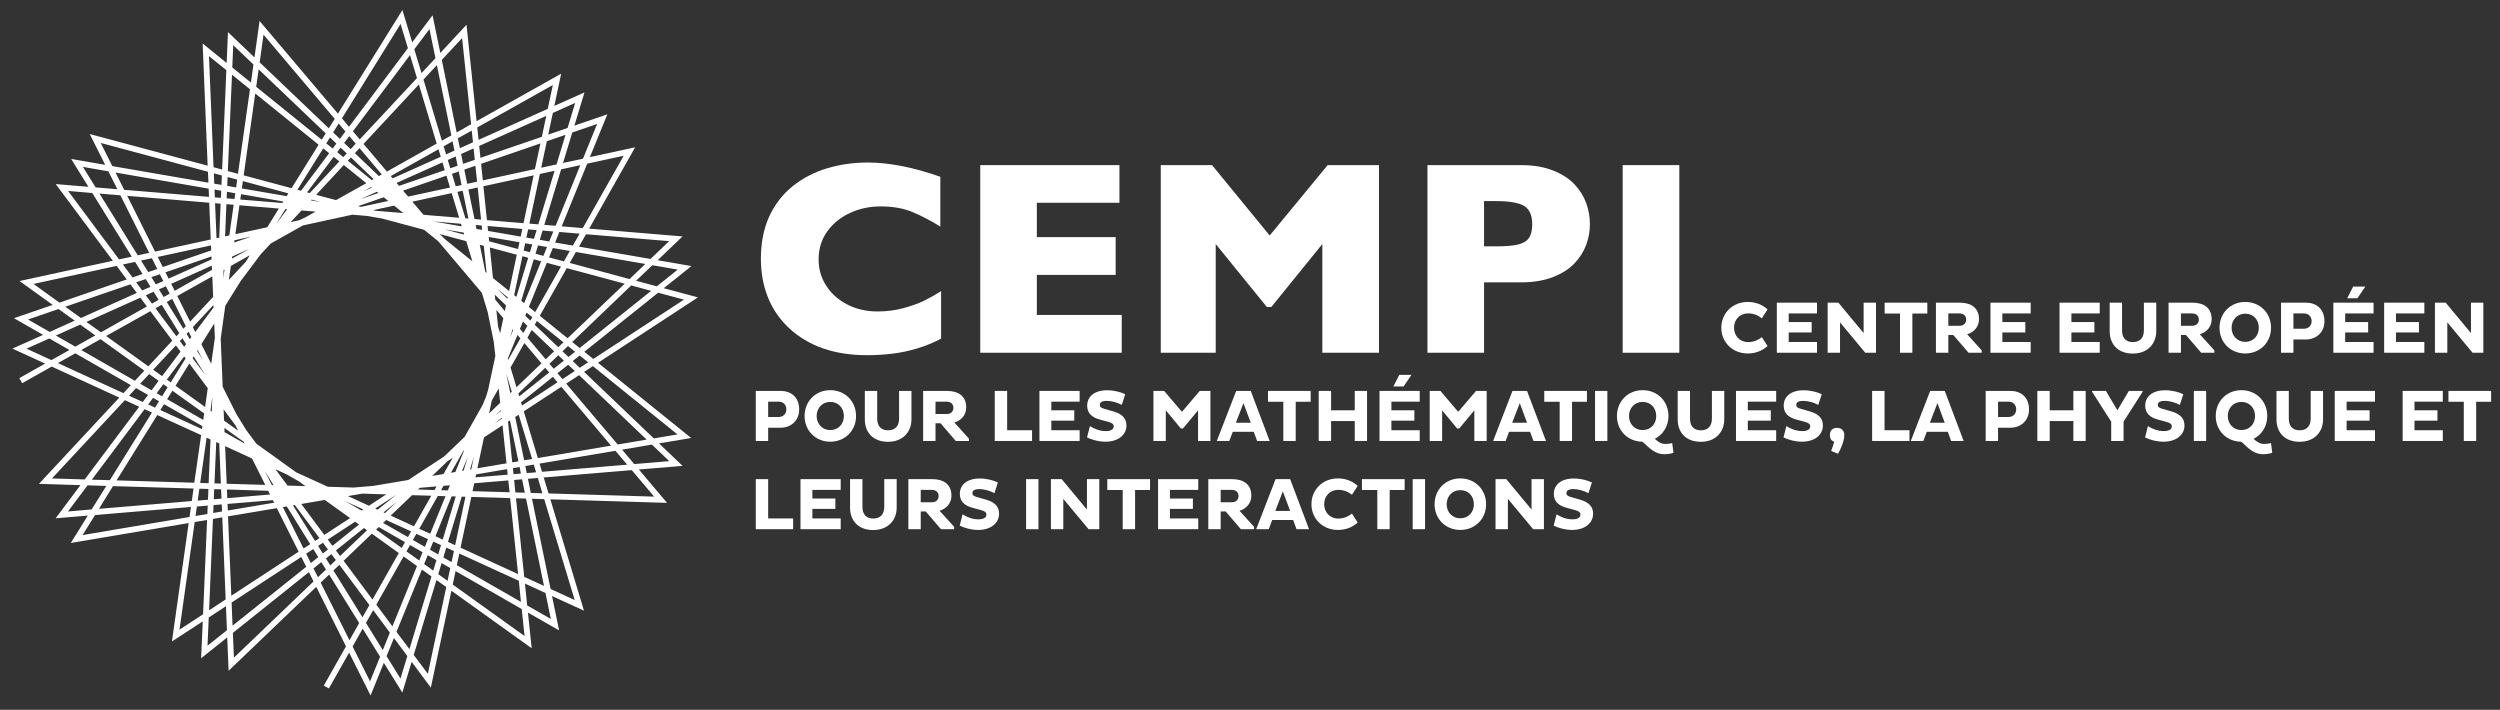 <?xml version="1.0" encoding="UTF-8"?>
<svg xmlns="http://www.w3.org/2000/svg" xmlns:xlink="http://www.w3.org/1999/xlink" viewBox="-57.4 -11 199 56.5" version="1.1">

  <rect x="-57.4" y="-11" width="199" height="56.5" fill="#333333" stroke="none"/>

  <!-- <rect x="-57.4" y="-11" width="199" height="56.5" fill="black"/> -->
  <!-- CEMPI -->
  <g style=" stroke:none;fill-rule:nonzero;fill:white;fill-opacity:1;">
    <g>
    <path d="M 17.511 15.957 C 16.894 16.281 16.261 16.539 15.617 16.734 C 14.968 16.929 14.316 17.066 13.660 17.148 C 13.003 17.230 12.320 17.273 11.617 17.273 C 10.316 17.273 9.152 17.093 8.121 16.734 C 7.089 16.375 6.195 15.843 5.437 15.144 C 4.679 14.445 4.113 13.625 3.734 12.687 C 3.359 11.75 3.167 10.722 3.167 9.601 C 3.167 8.312 3.394 7.187 3.835 6.222 C 4.281 5.257 4.906 4.453 5.707 3.812 C 6.507 3.175 7.421 2.703 8.445 2.394 C 9.468 2.089 10.546 1.937 11.683 1.937 C 13.378 1.937 15.300 2.316 17.449 3.070 L 17.449 7.035 C 16.707 6.574 15.976 6.191 15.253 5.886 C 14.531 5.582 13.683 5.429 12.707 5.429 C 11.835 5.429 11.023 5.601 10.273 5.945 C 9.515 6.292 8.910 6.785 8.449 7.421 C 7.988 8.062 7.761 8.808 7.761 9.664 C 7.761 10.417 7.960 11.109 8.363 11.738 C 8.765 12.367 9.324 12.867 10.039 13.238 C 10.753 13.605 11.562 13.792 12.457 13.792 C 13.183 13.792 13.871 13.703 14.515 13.527 C 15.164 13.351 15.707 13.156 16.148 12.941 C 16.589 12.726 17.046 12.468 17.511 12.175 Z"/>
    <path d="M 31.890 17.078 L 20.628 17.078 L 20.628 2.144 L 31.707 2.144 L 31.707 5.140 L 25.132 5.140 L 25.132 7.875 L 31.406 7.875 L 31.406 10.882 L 25.132 10.882 L 25.132 14.070 L 31.890 14.070 Z"/>
    <path d="M 52.367 17.078 L 47.859 17.078 L 47.859 8.425 L 43.796 13.437 L 43.441 13.437 L 39.371 8.425 L 39.371 17.078 L 34.996 17.078 L 34.996 2.144 L 39.078 2.144 L 43.667 7.746 L 48.281 2.144 L 52.367 2.144 Z"/>
    <path d="M 64.566 6.863 C 64.566 6.152 64.355 5.664 63.937 5.402 C 63.515 5.140 62.761 5.007 61.679 5.007 L 60.730 5.007 L 60.730 8.609 L 61.699 8.609 C 62.445 8.609 63.023 8.562 63.421 8.468 C 63.824 8.375 64.117 8.203 64.296 7.953 C 64.476 7.699 64.566 7.339 64.566 6.863 M 69.156 6.839 C 69.156 7.394 69.062 7.933 68.871 8.464 C 68.679 8.992 68.375 9.484 67.949 9.941 C 67.523 10.394 66.953 10.765 66.230 11.050 C 65.507 11.332 64.660 11.476 63.683 11.476 L 60.730 11.476 L 60.730 17.078 L 56.226 17.078 L 56.226 2.144 L 63.683 2.144 C 64.660 2.144 65.507 2.285 66.230 2.574 C 66.953 2.863 67.523 3.234 67.949 3.695 C 68.375 4.156 68.679 4.652 68.871 5.191 C 69.062 5.730 69.156 6.281 69.156 6.839"/>
    <path d="M 76.273 17.078 L 71.765 17.078 L 71.765 2.144 L 76.273 2.144 Z"/>
    </g>

    <!-- CENTRE EUROPÉEN POUR LES MATHÉMATIQUES, LA PHYSIQUE ET LEURS INTERACTIONS -->
    <g>
    <path d="M 81.75 16.230 C 82.242 16.230 82.585 16.035 82.843 15.839 L 83.296 16.546 C 82.886 16.914 82.359 17.136 81.718 17.136 C 80.519 17.136 79.617 16.253 79.617 15.089 C 79.617 13.921 80.519 13.035 81.718 13.035 C 82.359 13.035 82.886 13.257 83.296 13.628 L 82.843 14.339 C 82.585 14.136 82.242 13.945 81.75 13.945 C 81.074 13.945 80.628 14.453 80.628 15.089 C 80.628 15.718 81.074 16.230 81.75 16.230"/>
    <path d="M 84.035 17.078 L 84.035 13.093 L 87.234 13.093 L 87.234 13.949 L 84.980 13.949 L 84.980 14.636 L 86.808 14.636 L 86.808 15.464 L 84.980 15.464 L 84.980 16.222 L 87.234 16.222 L 87.234 17.078 Z"/>
    <path d="M 89.066 14.660 L 89.066 17.078 L 88.082 17.078 L 88.082 13.093 L 88.937 13.093 L 90.945 15.515 L 90.945 13.093 L 91.929 13.093 L 91.929 17.078 L 91.074 17.078 Z"/>
    <path d="M 94.824 13.957 L 94.824 17.078 L 93.839 17.078 L 93.839 13.957 L 92.617 13.957 L 92.617 13.093 L 96.015 13.093 L 96.015 13.957 Z"/>
    <path d="M 97.687 13.949 L 97.687 14.933 L 98.574 14.933 C 98.898 14.933 99.109 14.734 99.109 14.441 C 99.109 14.136 98.898 13.949 98.574 13.949 Z M 96.699 13.093 L 98.593 13.093 C 99.519 13.093 100.128 13.515 100.128 14.414 C 100.128 15.003 99.734 15.449 99.187 15.609 L 100.343 16.890 L 100.343 17.078 L 99.296 17.078 L 98.082 15.667 L 97.687 15.667 L 97.687 17.078 L 96.699 17.078 Z"/>
    <path d="M 101.042 17.078 L 101.042 13.093 L 104.242 13.093 L 104.242 13.949 L 101.988 13.949 L 101.988 14.636 L 103.816 14.636 L 103.816 15.464 L 101.988 15.464 L 101.988 16.222 L 104.242 16.222 L 104.242 17.078 Z"/>
    <path d="M 106.539 17.078 L 106.539 13.093 L 109.738 13.093 L 109.738 13.949 L 107.484 13.949 L 107.484 14.636 L 109.312 14.636 L 109.312 15.464 L 107.484 15.464 L 107.484 16.222 L 109.738 16.222 L 109.738 17.078 Z"/>
    <path d="M 111.515 15.304 C 111.515 15.878 111.808 16.230 112.375 16.230 C 112.960 16.230 113.253 15.867 113.253 15.304 L 113.253 13.093 L 114.238 13.093 L 114.238 15.367 C 114.238 16.324 113.582 17.144 112.375 17.144 C 111.187 17.144 110.531 16.398 110.531 15.367 L 110.531 13.093 L 111.515 13.093 Z"/>
    <path d="M 116.203 13.949 L 116.203 14.933 L 117.093 14.933 C 117.417 14.933 117.628 14.734 117.628 14.441 C 117.628 14.136 117.417 13.949 117.093 13.949 Z M 115.218 13.093 L 117.113 13.093 C 118.039 13.093 118.648 13.515 118.648 14.414 C 118.648 15.003 118.253 15.449 117.703 15.609 L 118.863 16.890 L 118.863 17.078 L 117.816 17.078 L 116.601 15.667 L 116.203 15.667 L 116.203 17.078 L 115.218 17.078 Z"/>
    <path d="M 121.320 16.214 C 121.964 16.214 122.402 15.726 122.402 15.093 C 122.402 14.449 121.964 13.968 121.320 13.968 C 120.691 13.968 120.234 14.449 120.234 15.093 C 120.234 15.726 120.691 16.214 121.320 16.214 M 121.320 13.035 C 122.496 13.035 123.375 13.914 123.375 15.093 C 123.375 16.257 122.496 17.136 121.320 17.136 C 120.152 17.136 119.273 16.257 119.273 15.093 C 119.273 13.914 120.152 13.035 121.320 13.035"/>
    <path d="M 125.156 13.949 L 125.156 15.167 L 126 15.167 C 126.339 15.167 126.605 14.929 126.605 14.566 C 126.605 14.179 126.339 13.949 126 13.949 Z M 124.171 13.093 L 126.152 13.093 C 126.945 13.093 127.625 13.558 127.625 14.570 C 127.625 15.480 126.945 16.023 126.152 16.023 L 125.156 16.023 L 125.156 17.078 L 124.171 17.078 Z"/>
    <path d="M 128.335 17.078 L 128.335 13.093 L 131.535 13.093 L 131.535 13.949 L 129.277 13.949 L 129.277 14.636 L 131.105 14.636 L 131.105 15.464 L 129.277 15.464 L 129.277 16.222 L 131.535 16.222 L 131.535 17.078 Z"/>
    <path d="M 130.25 12.742 L 129.437 12.742 L 129.910 11.816 L 130.878 11.816 Z"/>
    <path d="M 132.378 17.078 L 132.378 13.093 L 135.578 13.093 L 135.578 13.949 L 133.320 13.949 L 133.320 14.636 L 135.148 14.636 L 135.148 15.464 L 133.320 15.464 L 133.320 16.222 L 135.578 16.222 L 135.578 17.078 Z"/>
    <path d="M 137.406 14.660 L 137.406 17.078 L 136.421 17.078 L 136.421 13.093 L 137.277 13.093 L 139.289 15.515 L 139.289 13.093 L 140.273 13.093 L 140.273 17.078 L 139.417 17.078 Z"/>
    <path d="M 3.746 20.972 L 3.746 22.191 L 4.589 22.191 C 4.929 22.191 5.195 21.953 5.195 21.589 C 5.195 21.203 4.929 20.972 4.589 20.972 Z M 2.761 20.117 L 4.742 20.117 C 5.535 20.117 6.214 20.582 6.214 21.593 C 6.214 22.503 5.535 23.046 4.742 23.046 L 3.746 23.046 L 3.746 24.101 L 2.761 24.101 Z"/>
    <path d="M 8.687 23.234 C 9.332 23.234 9.773 22.75 9.773 22.117 C 9.773 21.472 9.332 20.992 8.687 20.992 C 8.062 20.992 7.605 21.472 7.605 22.117 C 7.605 22.75 8.062 23.234 8.687 23.234 M 8.687 20.058 C 9.863 20.058 10.742 20.937 10.742 22.117 C 10.742 23.281 9.863 24.160 8.687 24.160 C 7.523 24.160 6.644 23.281 6.644 22.117 C 6.644 20.937 7.523 20.058 8.687 20.058"/>
    <path d="M 12.425 22.328 C 12.425 22.902 12.718 23.253 13.289 23.253 C 13.875 23.253 14.167 22.890 14.167 22.328 L 14.167 20.117 L 15.152 20.117 L 15.152 22.390 C 15.152 23.347 14.496 24.167 13.289 24.167 C 12.097 24.167 11.441 23.421 11.441 22.390 L 11.441 20.117 L 12.425 20.117 Z"/>
    <path d="M 17.066 20.972 L 17.066 21.957 L 17.957 21.957 C 18.281 21.957 18.492 21.757 18.492 21.464 C 18.492 21.160 18.281 20.972 17.957 20.972 Z M 16.082 20.117 L 17.976 20.117 C 18.902 20.117 19.511 20.539 19.511 21.437 C 19.511 22.027 19.117 22.472 18.566 22.632 L 19.726 23.914 L 19.726 24.101 L 18.679 24.101 L 17.464 22.691 L 17.066 22.691 L 17.066 24.101 L 16.082 24.101 Z"/>
    <path d="M 21.781 24.101 L 21.781 20.117 L 22.769 20.117 L 22.769 23.246 L 24.753 23.246 L 24.753 24.101 Z"/>
    <path d="M 25.339 24.101 L 25.339 20.117 L 28.539 20.117 L 28.539 20.972 L 26.285 20.972 L 26.285 21.660 L 28.113 21.660 L 28.113 22.484 L 26.285 22.484 L 26.285 23.246 L 28.539 23.246 L 28.539 24.101 Z"/>
    <path d="M 29.359 22.917 C 29.660 23.117 30.117 23.316 30.617 23.316 C 31.007 23.316 31.253 23.187 31.253 22.937 C 31.253 22.761 31.125 22.656 30.804 22.574 L 30.152 22.398 C 29.468 22.214 29.140 21.851 29.140 21.289 C 29.140 20.609 29.660 20.066 30.734 20.066 C 31.300 20.066 31.859 20.222 32.167 20.382 L 31.894 21.230 C 31.582 21.054 31.105 20.910 30.691 20.910 C 30.308 20.910 30.144 21.031 30.144 21.226 C 30.144 21.402 30.257 21.472 30.503 21.542 L 31.214 21.746 C 31.945 21.957 32.265 22.316 32.265 22.867 C 32.265 23.632 31.589 24.160 30.593 24.160 C 30.007 24.160 29.394 23.964 29.128 23.816 Z"/>
    <path d="M 37.964 21.664 L 36.765 23.105 L 36.593 23.105 L 35.398 21.664 L 35.398 24.101 L 34.414 24.101 L 34.414 20.117 L 35.265 20.117 L 36.683 21.781 L 38.101 20.117 L 38.949 20.117 L 38.949 24.101 L 37.964 24.101 Z"/>
    <path d="M 40.976 22.648 L 42.160 22.648 L 41.578 21.089 Z M 41 20.117 L 42.160 20.117 L 43.664 24.101 L 42.667 24.101 L 42.398 23.371 L 40.730 23.371 L 40.453 24.101 L 39.457 24.101 Z"/>
    <path d="M 45.738 20.980 L 45.738 24.101 L 44.753 24.101 L 44.753 20.980 L 43.531 20.980 L 43.531 20.117 L 46.929 20.117 L 46.929 20.980 Z"/>
    <path d="M 50.437 22.515 L 48.554 22.515 L 48.554 24.101 L 47.570 24.101 L 47.570 20.117 L 48.554 20.117 L 48.554 21.660 L 50.437 21.660 L 50.437 20.117 L 51.417 20.117 L 51.417 24.101 L 50.437 24.101 Z"/>
    <path d="M 52.410 24.101 L 52.410 20.117 L 55.609 20.117 L 55.609 20.972 L 53.355 20.972 L 53.355 21.660 L 55.183 21.660 L 55.183 22.484 L 53.355 22.484 L 53.355 23.246 L 55.609 23.246 L 55.609 24.101 Z"/>
    <path d="M 54.324 19.765 L 53.511 19.765 L 53.984 18.839 L 54.953 18.839 Z"/>
    <path d="M 59.957 21.664 L 58.757 23.105 L 58.585 23.105 L 57.394 21.664 L 57.394 24.101 L 56.406 24.101 L 56.406 20.117 L 57.257 20.117 L 58.675 21.781 L 60.093 20.117 L 60.941 20.117 L 60.941 24.101 L 59.957 24.101 Z"/>
    <path d="M 62.968 22.648 L 64.152 22.648 L 63.574 21.089 Z M 62.992 20.117 L 64.152 20.117 L 65.660 24.101 L 64.664 24.101 L 64.394 23.371 L 62.722 23.371 L 62.449 24.101 L 61.453 24.101 Z"/>
    <path d="M 67.734 20.980 L 67.734 24.101 L 66.75 24.101 L 66.75 20.980 L 65.523 20.980 L 65.523 20.117 L 68.921 20.117 L 68.921 20.980 Z"/>
    <path d="M 69.566 20.117 L 70.546 20.117 L 70.546 24.101 L 69.566 24.101 Z"/>
    <path d="M 73.355 23.234 C 73.992 23.234 74.437 22.75 74.437 22.117 C 74.437 21.472 73.992 20.992 73.355 20.992 C 72.718 20.992 72.269 21.472 72.269 22.117 C 72.269 22.75 72.718 23.234 73.355 23.234 M 75.808 25.046 C 75.656 25.097 75.378 25.156 75.074 25.156 C 74.156 25.156 73.628 24.343 73.328 24.160 C 72.175 24.148 71.308 23.277 71.308 22.117 C 71.308 20.937 72.187 20.058 73.355 20.058 C 74.531 20.058 75.410 20.937 75.410 22.117 C 75.410 22.929 74.976 23.597 74.320 23.933 C 74.546 24.132 74.808 24.339 75.148 24.339 C 75.359 24.339 75.589 24.308 75.707 24.261 Z"/>
    <path d="M 77.125 22.328 C 77.125 22.902 77.417 23.253 77.988 23.253 C 78.574 23.253 78.867 22.890 78.867 22.328 L 78.867 20.117 L 79.851 20.117 L 79.851 22.390 C 79.851 23.347 79.195 24.167 77.988 24.167 C 76.796 24.167 76.144 23.421 76.144 22.390 L 76.144 20.117 L 77.125 20.117 Z"/>
    <path d="M 80.785 24.101 L 80.785 20.117 L 83.984 20.117 L 83.984 20.972 L 81.726 20.972 L 81.726 21.660 L 83.554 21.660 L 83.554 22.484 L 81.726 22.484 L 81.726 23.246 L 83.984 23.246 L 83.984 24.101 Z"/>
    <path d="M 84.796 22.917 C 85.105 23.117 85.562 23.316 86.058 23.316 C 86.449 23.316 86.695 23.187 86.695 22.937 C 86.695 22.761 86.566 22.656 86.246 22.574 L 85.593 22.398 C 84.910 22.214 84.582 21.851 84.582 21.289 C 84.582 20.609 85.105 20.066 86.175 20.066 C 86.742 20.066 87.300 20.222 87.609 20.382 L 87.335 21.230 C 87.023 21.054 86.542 20.910 86.132 20.910 C 85.746 20.910 85.582 21.031 85.582 21.226 C 85.582 21.402 85.699 21.472 85.945 21.542 L 86.656 21.746 C 87.390 21.957 87.703 22.316 87.703 22.867 C 87.703 23.632 87.031 24.160 86.035 24.160 C 85.449 24.160 84.832 23.964 84.570 23.816 Z"/>
    <path d="M 88.609 24.167 C 88.375 24.097 88.257 23.902 88.257 23.640 C 88.257 23.269 88.468 23.058 88.824 23.058 C 89.191 23.058 89.406 23.281 89.406 23.640 C 89.406 24.113 89.117 24.757 88.906 25.117 L 88.363 24.898 Z"/>
    <path d="M 91.621 24.101 L 91.621 20.117 L 92.609 20.117 L 92.609 23.246 L 94.593 23.246 L 94.593 24.101 Z"/>
    <path d="M 96.218 22.648 L 97.402 22.648 L 96.820 21.089 Z M 96.242 20.117 L 97.402 20.117 L 98.906 24.101 L 97.910 24.101 L 97.644 23.371 L 95.972 23.371 L 95.695 24.101 L 94.699 24.101 Z"/>
    <path d="M 101.644 20.972 L 101.644 22.191 L 102.488 22.191 C 102.828 22.191 103.089 21.953 103.089 21.589 C 103.089 21.203 102.828 20.972 102.488 20.972 Z M 100.660 20.117 L 102.640 20.117 C 103.429 20.117 104.109 20.582 104.109 21.593 C 104.109 22.503 103.429 23.046 102.640 23.046 L 101.644 23.046 L 101.644 24.101 L 100.660 24.101 Z"/>
    <path d="M 107.640 22.515 L 105.757 22.515 L 105.757 24.101 L 104.773 24.101 L 104.773 20.117 L 105.757 20.117 L 105.757 21.660 L 107.640 21.660 L 107.640 20.117 L 108.621 20.117 L 108.621 24.101 L 107.640 24.101 Z"/>
    <path d="M 110.652 22.566 L 109.132 20.187 L 109.132 20.117 L 110.230 20.117 L 111.144 21.660 L 112.058 20.117 L 113.152 20.117 L 113.152 20.187 L 111.636 22.562 L 111.636 24.101 L 110.652 24.101 Z"/>
    <path d="M 113.574 22.917 C 113.878 23.117 114.335 23.316 114.835 23.316 C 115.230 23.316 115.476 23.187 115.476 22.937 C 115.476 22.761 115.343 22.656 115.023 22.574 L 114.371 22.398 C 113.687 22.214 113.359 21.851 113.359 21.289 C 113.359 20.609 113.878 20.066 114.953 20.066 C 115.523 20.066 116.078 20.222 116.390 20.382 L 116.113 21.230 C 115.800 21.054 115.320 20.910 114.910 20.910 C 114.523 20.910 114.359 21.031 114.359 21.226 C 114.359 21.402 114.480 21.472 114.726 21.542 L 115.433 21.746 C 116.164 21.957 116.484 22.316 116.484 22.867 C 116.484 23.632 115.808 24.160 114.812 24.160 C 114.226 24.160 113.609 23.964 113.347 23.816 Z"/>
    <path d="M 117.230 20.117 L 118.210 20.117 L 118.210 24.101 L 117.230 24.101 Z"/>
    <path d="M 121.015 23.234 C 121.656 23.234 122.101 22.75 122.101 22.117 C 122.101 21.472 121.656 20.992 121.015 20.992 C 120.382 20.992 119.933 21.472 119.933 22.117 C 119.933 22.75 120.382 23.234 121.015 23.234 M 123.472 25.046 C 123.320 25.097 123.042 25.156 122.738 25.156 C 121.820 25.156 121.292 24.343 120.992 24.160 C 119.839 24.148 118.972 23.277 118.972 22.117 C 118.972 20.937 119.851 20.058 121.015 20.058 C 122.195 20.058 123.074 20.937 123.074 22.117 C 123.074 22.929 122.640 23.597 121.984 23.933 C 122.210 24.132 122.468 24.339 122.808 24.339 C 123.019 24.339 123.253 24.308 123.371 24.261 Z"/>
    <path d="M 124.789 22.328 C 124.789 22.902 125.082 23.253 125.652 23.253 C 126.238 23.253 126.531 22.890 126.531 22.328 L 126.531 20.117 L 127.515 20.117 L 127.515 22.390 C 127.515 23.347 126.859 24.167 125.652 24.167 C 124.460 24.167 123.808 23.421 123.808 22.390 L 123.808 20.117 L 124.789 20.117 Z"/>
    <path d="M 128.445 24.101 L 128.445 20.117 L 131.648 20.117 L 131.648 20.972 L 129.390 20.972 L 129.390 21.660 L 131.218 21.660 L 131.218 22.484 L 129.390 22.484 L 129.390 23.246 L 131.648 23.246 L 131.648 24.101 Z"/>
    <path d="M 133.851 24.101 L 133.851 20.117 L 137.046 20.117 L 137.046 20.972 L 134.792 20.972 L 134.792 21.660 L 136.621 21.660 L 136.621 22.484 L 134.792 22.484 L 134.792 23.246 L 137.046 23.246 L 137.046 24.101 Z"/>
    <path d="M 139.703 20.980 L 139.703 24.101 L 138.718 24.101 L 138.718 20.980 L 137.496 20.980 L 137.496 20.117 L 140.894 20.117 L 140.894 20.980 Z"/>
    <path d="M 2.761 31.125 L 2.761 27.140 L 3.746 27.140 L 3.746 30.269 L 5.734 30.269 L 5.734 31.125 Z"/>
    <path d="M 6.320 31.125 L 6.320 27.140 L 9.519 27.140 L 9.519 27.996 L 7.265 27.996 L 7.265 28.683 L 9.093 28.683 L 9.093 29.507 L 7.265 29.507 L 7.265 30.269 L 9.519 30.269 L 9.519 31.125 Z"/>
    <path d="M 11.25 29.351 C 11.25 29.925 11.542 30.277 12.109 30.277 C 12.695 30.277 12.988 29.914 12.988 29.351 L 12.988 27.140 L 13.976 27.140 L 13.976 29.414 C 13.976 30.371 13.316 31.191 12.109 31.191 C 10.921 31.191 10.265 30.445 10.265 29.414 L 10.265 27.140 L 11.25 27.140 Z"/>
    <path d="M 15.890 27.996 L 15.890 28.980 L 16.781 28.980 C 17.105 28.980 17.316 28.781 17.316 28.488 C 17.316 28.183 17.105 27.996 16.781 27.996 Z M 14.906 27.140 L 16.800 27.140 C 17.726 27.140 18.335 27.562 18.335 28.460 C 18.335 29.050 17.941 29.496 17.390 29.656 L 18.550 30.937 L 18.550 31.125 L 17.503 31.125 L 16.289 29.714 L 15.890 29.714 L 15.890 31.125 L 14.906 31.125 Z"/>
    <path d="M 19.218 29.941 C 19.523 30.140 19.984 30.339 20.480 30.339 C 20.871 30.339 21.117 30.214 21.117 29.960 C 21.117 29.785 20.988 29.679 20.667 29.597 L 20.019 29.421 C 19.332 29.238 19.003 28.875 19.003 28.312 C 19.003 27.632 19.523 27.089 20.597 27.089 C 21.164 27.089 21.722 27.246 22.031 27.406 L 21.757 28.257 C 21.445 28.078 20.964 27.933 20.558 27.933 C 20.167 27.933 20.003 28.054 20.003 28.25 C 20.003 28.425 20.121 28.496 20.367 28.566 L 21.078 28.769 C 21.812 28.980 22.125 29.339 22.125 29.890 C 22.125 30.656 21.453 31.183 20.457 31.183 C 19.871 31.183 19.253 30.984 18.992 30.839 Z"/>
    <path d="M 24.277 27.140 L 25.261 27.140 L 25.261 31.125 L 24.277 31.125 Z"/>
    <path d="M 27.238 28.707 L 27.238 31.125 L 26.253 31.125 L 26.253 27.140 L 27.109 27.140 L 29.121 29.562 L 29.121 27.140 L 30.105 27.140 L 30.105 31.125 L 29.25 31.125 Z"/>
    <path d="M 32.953 28.003 L 32.953 31.125 L 31.968 31.125 L 31.968 28.003 L 30.742 28.003 L 30.742 27.140 L 34.144 27.140 L 34.144 28.003 Z"/>
    <path d="M 34.781 31.125 L 34.781 27.140 L 37.980 27.140 L 37.980 27.996 L 35.726 27.996 L 35.726 28.683 L 37.554 28.683 L 37.554 29.507 L 35.726 29.507 L 35.726 30.269 L 37.980 30.269 L 37.980 31.125 Z"/>
    <path d="M 39.765 27.996 L 39.765 28.980 L 40.656 28.980 C 40.976 28.980 41.187 28.781 41.187 28.488 C 41.187 28.183 40.976 27.996 40.656 27.996 Z M 38.781 27.140 L 40.671 27.140 C 41.597 27.140 42.207 27.562 42.207 28.460 C 42.207 29.050 41.816 29.496 41.265 29.656 L 42.425 30.937 L 42.425 31.125 L 41.375 31.125 L 40.164 29.714 L 39.765 29.714 L 39.765 31.125 L 38.781 31.125 Z"/>
    <path d="M 44.113 29.671 L 45.296 29.671 L 44.714 28.113 Z M 44.136 27.140 L 45.296 27.140 L 46.800 31.125 L 45.804 31.125 L 45.535 30.394 L 43.867 30.394 L 43.589 31.125 L 42.593 31.125 Z"/>
    <path d="M 49.125 30.277 C 49.617 30.277 49.960 30.082 50.218 29.882 L 50.671 30.593 C 50.261 30.964 49.734 31.183 49.093 31.183 C 47.894 31.183 46.992 30.300 46.992 29.132 C 46.992 27.968 47.894 27.082 49.093 27.082 C 49.734 27.082 50.261 27.304 50.671 27.675 L 50.218 28.382 C 49.960 28.183 49.617 27.992 49.125 27.992 C 48.449 27.992 48.003 28.5 48.003 29.132 C 48.003 29.765 48.449 30.277 49.125 30.277"/>
    <path d="M 53.218 28.003 L 53.218 31.125 L 52.234 31.125 L 52.234 28.003 L 51.011 28.003 L 51.011 27.140 L 54.410 27.140 L 54.410 28.003 Z"/>
    <path d="M 55.050 27.140 L 56.035 27.140 L 56.035 31.125 L 55.050 31.125 Z"/>
    <path d="M 58.839 30.257 C 59.484 30.257 59.921 29.773 59.921 29.140 C 59.921 28.496 59.484 28.015 58.839 28.015 C 58.210 28.015 57.753 28.496 57.753 29.140 C 57.753 29.773 58.210 30.257 58.839 30.257 M 58.839 27.082 C 60.015 27.082 60.894 27.964 60.894 29.140 C 60.894 30.304 60.015 31.183 58.839 31.183 C 57.671 31.183 56.792 30.304 56.792 29.140 C 56.792 27.964 57.671 27.082 58.839 27.082"/>
    <path d="M 62.628 28.707 L 62.628 31.125 L 61.644 31.125 L 61.644 27.140 L 62.5 27.140 L 64.511 29.562 L 64.511 27.140 L 65.496 27.140 L 65.496 31.125 L 64.640 31.125 Z"/>
    <path d="M 66.503 29.941 C 66.808 30.140 67.265 30.339 67.765 30.339 C 68.156 30.339 68.402 30.214 68.402 29.960 C 68.402 29.785 68.273 29.679 67.949 29.597 L 67.300 29.421 C 66.613 29.238 66.285 28.875 66.285 28.312 C 66.285 27.632 66.808 27.089 67.878 27.089 C 68.449 27.089 69.003 27.246 69.316 27.406 L 69.039 28.257 C 68.730 28.078 68.25 27.933 67.839 27.933 C 67.453 27.933 67.289 28.054 67.289 28.25 C 67.289 28.425 67.406 28.496 67.652 28.566 L 68.359 28.769 C 69.093 28.980 69.410 29.339 69.410 29.890 C 69.410 30.656 68.734 31.183 67.738 31.183 C 67.152 31.183 66.539 30.984 66.273 30.839 Z"/>
    </g>

    <!-- LOGO -->
    <g>
    <path d="
    M -24.421 -7.078 L -23.847 -5.179 L -22.738 -6.371 L -23.214 -8.687 Z
    M -38.910 -5.628 L -37.425 -4.429 L -37.226 -5.867 L -38.835 -7.406 Z
    M -30.183 -1.582 L -29.617 -0.910 L -24.929 -7.167 L -25.515 -9.093 Z
    M -36.730 -6.035 L -31.226 -0.785 L -30.757 -1.539 L -36.425 -8.242 Z
    M -22.234 -6.230 L -21.050 -0.460 L -19.898 -1.109 L -20.617 -7.968 Z
    M -13.394 -2.011 L -13.761 -0.285 L -12.218 -0.816 L -11.617 -2.808 Z
    M -30.882 -0.460 L -30.343 0.054 L -29.906 -0.531 L -30.441 -1.171 Z
    M -29.308 -0.550 L -28.765 0.097 L -24.210 -4.785 L -24.765 -6.617 Z
    M -37.007 -4.089 L -31.792 0.121 L -31.472 -0.382 L -36.812 -5.480 Z
    M -19.410 -0.855 L -19.304 0.132 L -13.800 -2.335 L -13.394 -4.234 Z
    M -23.691 -4.667 L -22.226 0.195 L -21.472 -0.222 L -22.625 -5.816 Z
    M -20.957 0.011 L -20.792 0.796 L -19.75 0.328 L -19.851 -0.605 Z
    M -31.429 0.414 L -30.917 0.824 L -30.625 0.429 L -31.132 -0.058 Z
    M -30.007 0.378 L -29.488 0.871 L -29.085 0.437 L -29.597 -0.167 Z
    M -22.085 0.648 L -21.890 1.289 L -21.226 0.988 L -21.378 0.25 Z
    M -30.558 1.113 L -30.074 1.507 L -29.800 1.214 L -30.289 0.75 Z
    M -19.257 0.617 L -19.156 1.566 L -14.269 -0.109 L -13.917 -1.777 Z
    M -11.847 -0.453 L -12.582 1.972 L -10.996 1.632 L -9.867 -1.132 Z
    M -20.699 1.257 L -20.539 2.042 L -19.605 1.722 L -19.703 0.816 Z
    M -13.871 0.242 L -14.320 2.351 L -13.097 2.085 L -12.386 -0.269 Z
    M -21.757 1.734 L -21.558 2.394 L -20.976 2.195 L -21.128 1.453 Z
    M -40.402 2.308 L -39.718 2.496 L -39.382 -5.417 L -40.765 -6.531 Z
    M -28.464 0.457 L -26.601 2.656 L -22.640 0.429 L -24.058 -4.277 Z
    M -39.265 2.617 L -38.457 2.835 L -37.503 -3.894 L -38.933 -5.054 Z
    M -29.152 1.191 L -27.242 3.015 L -27.011 2.886 L -28.781 0.792 Z
    M -26.296 3.015 L -26.144 3.195 L -22.316 1.480 L -22.496 0.882 Z
    M -29.714 1.796 L -27.808 3.339 L -27.664 3.253 L -29.464 1.531 Z
    M -19.105 2.039 L -18.968 3.359 L -14.820 2.460 L -14.382 0.417 Z
    M -48.460 2.222 L -40.808 3.542 L -40.847 2.671 L -49.382 0.378 Z
    M -20.441 2.5 L -20.210 3.632 L -19.425 3.460 L -19.558 2.195 Z
    M -40.347 3.621 L -39.769 3.718 L -39.742 2.968 L -40.378 2.796 Z
    M -25.835 3.562 L -25.636 3.796 L -21.996 2.546 L -22.179 1.925 Z
    M -21.425 2.839 L -21.125 3.828 L -20.660 3.730 L -20.882 2.648 Z
    M -39.312 3.796 L -38.605 3.921 L -38.519 3.296 L -39.285 3.093 Z
    M -38.003 2.957 L -34.191 3.980 L -32.039 0.519 L -37.082 -3.558 Z
    M -49.789 3.917 L -48.058 4.062 L -48.773 2.636 L -50.800 2.285 Z
    M -33.726 4.105 L -33.437 4.183 L -31.199 1.195 L -31.671 0.808 Z
    M -27.855 3.890 L -28.457 4.230 L -27.800 3.937 Z
    M -32.957 4.312 L -32.746 4.371 L -30.390 1.847 L -30.839 1.484 Z
    M -38.152 4 L -34.585 4.613 L -34.445 4.390 L -38.066 3.417 Z
    M -25.320 4.175 L -24.914 4.648 L -21.578 3.929 L -21.863 2.984 Z
    M -47.515 4.109 L -40.765 4.671 L -40.792 4.015 L -48.203 2.734 Z
    M -40.300 4.710 L -39.816 4.75 L -39.792 4.183 L -40.324 4.089 Z
    M -39.359 4.792 L -38.734 4.839 L -38.671 4.382 L -39.335 4.265 Z
    M -27.398 4.265 L -28.730 4.859 L -27.277 4.359 Z
    M -32.238 4.507 L -30.652 4.929 L -28.242 3.582 L -30.031 2.136 Z
    M -32.652 4.949 L -31.871 5.085 L -32.597 4.890 Z
    M -38.273 4.882 L -34.925 5.160 L -34.851 5.039 L -38.214 4.457 Z
    M -28.890 5.406 L -28.664 5.468 L -26.492 4.996 L -26.851 4.703 Z
    M -27.496 5.777 L -25.289 5.964 L -26.031 5.367 L -27.687 5.726 Z
    M -23.691 6.097 L -20.851 6.335 L -21.445 4.371 L -24.578 5.054 Z
    M -20.355 6.375 L -20.113 6.398 L -20.570 4.183 L -20.992 4.273 Z
    M -19.628 6.437 L -19.109 6.476 L -19.375 3.925 L -20.117 4.085 Z
    M -33.398 5.753 L -34.265 6.683 L -33.589 6.531 L -33.109 6.312 L -32.277 5.843 Z
    M -18.640 6.523 L -15.730 6.765 L -14.921 2.957 L -18.921 3.824 Z
    M -34.683 5.644 L -35.421 6.832 L -34.542 5.656 Z
    M -15.265 6.800 L -14.550 6.859 L -13.253 2.593 L -14.425 2.847 Z
    M -14.074 6.898 L -13.171 6.972 L -11.207 2.148 L -12.734 2.480 Z
    M -22.933 6.621 L -20.644 7.019 L -20.707 6.812 Z
    M -12.687 7.015 L -11.011 7.156 L -7.753 1.398 L -10.656 2.027 Z
    M -19.472 7.226 L -19.023 7.300 L -19.058 6.949 L -19.535 6.906 Z
    M -38.343 5.339 L -38.664 7.640 L -36.125 7.089 L -35.203 5.601 Z
    M -22.007 7.257 L -20.449 7.675 L -20.492 7.515 Z
    M -39.378 5.25 L -39.484 7.816 L -39.148 7.742 L -38.800 5.300 Z
    M -18.550 7.382 L -15.953 7.832 L -15.828 7.222 L -18.589 6.988 Z
    M -40.281 5.175 L -40.164 7.964 L -39.949 7.921 L -39.839 5.214 Z
    M -15.5 7.910 L -14.898 8.011 L -14.683 7.316 L -15.359 7.257 Z
    M -14.433 8.089 L -13.683 8.222 L -13.355 7.425 L -14.214 7.351 Z
    M -38.734 8.125 L -38.761 8.304 L -37.394 7.832 Z
    M -13.214 8.304 L -11.800 8.546 L -11.261 7.601 L -12.875 7.464 Z
    M -18.464 8.207 L -16.167 8.824 L -16.050 8.281 L -18.5 7.863 Z
    M -47.273 4.589 L -45.058 9.027 L -40.625 8.062 L -40.746 5.136 Z
    M -15.718 8.945 L -15.218 9.078 L -15.031 8.457 L -15.597 8.363 Z
    M -49.480 4.410 L -46.433 9.324 L -45.523 9.128 L -47.816 4.546 Z
    M -14.773 9.199 L -14.144 9.367 L -13.859 8.660 L -14.574 8.539 Z
    M -38.917 9.421 L -38.941 9.589 L -37.550 8.812 Z
    M -11.312 8.632 L -5.617 9.613 L -4.136 8.195 L -10.753 7.644 Z
    M -51.980 4.199 L -47.921 9.648 L -46.910 9.429 L -50.054 4.363 Z
    M -21.925 8.085 L -19.800 9.800 L -20.289 8.195 L -22.398 7.632 L -22.359 7.675 Z
    M -13.699 9.488 L -12.511 9.808 L -12.042 8.976 L -13.394 8.742 Z
    M -44.847 9.453 L -44.441 10.257 L -40.589 8.933 L -40.605 8.535 Z
    M -46.171 9.742 L -45.601 10.656 L -44.882 10.410 L -45.308 9.554 Z
    M -18.769 10.636 L -18.667 10.722 L -18.890 8.570 L -19.210 8.484 Z
    M -47.617 10.054 L -46.851 11.085 L -46.054 10.808 L -46.648 9.847 Z
    M -39.601 10.488 L -39.628 11.152 L -39.527 10.453 Z
    M -44.230 10.675 L -43.980 11.179 L -40.558 9.648 L -40.566 9.414 Z
    M -12.050 9.929 L -7.285 11.214 L -6.035 10.011 L -11.558 9.058 Z
    M -39.023 10.167 L -39.183 11.281 L -37.835 9.839 L -37.515 9.320 Z
    M -45.351 11.058 L -44.996 11.636 L -44.398 11.371 L -44.675 10.828 Z
    M -6.765 11.347 L -5.117 11.792 L -3.449 10.460 L -5.472 10.113 Z
    M -46.558 11.472 L -46.082 12.121 L -45.421 11.828 L -45.800 11.214 Z
    M -43.773 11.593 L -43.496 12.148 L -40.523 10.480 L -40.539 10.144 Z
    M -18.160 11.132 L -16.875 12.167 L -16.265 9.277 L -18.410 8.699 Z
    M -16.472 12.492 L -16.296 12.632 L -15.355 9.519 L -15.816 9.394 Z
    M -44.75 12.035 L -44.375 12.644 L -43.898 12.378 L -44.195 11.785 Z
    M -17.875 11.949 L -17.007 12.781 L -16.984 12.671 Z
    M -54.734 11.601 L -52.667 13.089 L -47.312 11.242 L -48.113 10.164 Z
    M -15.910 12.941 L -15.679 13.132 L -14.324 9.800 L -14.910 9.640 Z
    M -45.792 12.507 L -45.304 13.167 L -44.773 12.867 L -45.175 12.222 Z
    M -17.976 12.855 L -17.214 13.761 L -17.121 13.312 L -18.019 12.453 Z
    M -15.304 13.433 L -14.800 13.843 L -12.746 10.222 L -13.871 9.921 Z
    M -52.207 13.417 L -50.957 14.312 L -46.511 12.316 L -47.019 11.632 Z
    M -15.589 14.136 L -15.183 14.523 L -15.027 14.253 L -15.484 13.882 Z
    M -43.289 12.562 L -42.269 14.601 L -40.433 12.632 L -40.5 11 Z
    M -44.128 13.039 L -42.804 15.171 L -42.609 14.960 L -43.691 12.792 Z
    M -55.171 14.433 L -53.445 15.421 L -51.453 14.523 L -52.742 13.597 Z
    M -42.050 15.042 L -41.859 15.425 L -40.402 13.476 L -40.410 13.277 Z
    M -50.527 14.625 L -49.363 15.449 L -45.710 13.394 L -46.226 12.695 Z
    M -16.015 15.179 L -15.738 15.503 L -15.417 14.937 L -15.773 14.593 Z
    M -17.757 14.976 L -17.589 15.527 L -17.335 14.328 L -17.890 13.671 Z
    M -45.023 13.539 L -43.359 15.769 L -43.128 15.519 L -44.527 13.261 Z
    M -16.597 15.203 L -16.808 15.902 L -16.550 15.265 Z
    M -14.433 14.136 L -12.218 15.925 L -7.675 11.582 L -12.285 10.343 Z
    M -42.550 15.578 L -42.292 16 L -42.171 15.839 L -42.382 15.402 Z
    M -52.953 15.707 L -51.406 16.593 L -49.812 15.699 L -51.015 14.839 Z
    M -43.082 16.148 L -42.742 16.601 L -42.585 16.394 L -42.878 15.929 Z
    M -14.835 14.855 L -12.960 16.640 L -12.550 16.25 L -14.664 14.546 Z
    M -11.851 16.222 L -11.257 16.703 L -5.570 12.152 L -7.156 11.722 Z
    M -12.628 16.964 L -12.148 17.417 L -11.628 17 L -12.191 16.542 Z
    M -10.886 17 L -10.175 17.574 L -2.957 12.851 L -5.011 12.300 Z
    M -15.417 15.878 L -13.964 17.601 L -13.292 16.964 L -15.074 15.265 Z
    M -16.980 17.542 L -16.949 17.644 L -15.976 15.933 L -16.210 15.660 Z
    M -55.289 16.753 L -53.308 17.664 L -51.875 16.859 L -53.472 15.941 Z
    M -41.707 16.933 L -41.25 17.675 L -41.660 16.859 Z
    M -41.371 16.394 L -40.589 17.957 L -40.296 15.902 L -40.347 14.75 Z
    M -48.953 15.746 L -45.589 18.160 L -43.683 16.113 L -45.429 13.769 Z
    M -11.812 17.738 L -11.25 18.277 L -10.582 17.839 L -11.257 17.296 Z
    M -13.667 17.957 L -13.324 18.355 L -12.515 17.707 L -12.960 17.281 Z
    M -42.066 17.511 L -41.050 18.867 L -41.984 17.371 Z
    M -45.207 18.429 L -44.496 18.941 L -43.031 16.988 L -43.398 16.492 Z
    M -13.027 18.710 L -12.628 19.179 L -11.644 18.531 L -12.175 18.031 Z
    M -50.933 16.863 L -46.660 19.312 L -45.910 18.5 L -49.398 15.996 Z
    M -44.121 19.214 L -43.808 19.437 L -42.625 17.531 L -42.742 17.375 Z
    M -16.761 18.257 L -16.289 19.824 L -14.300 17.921 L -15.660 16.308 Z
    M -46.246 19.546 L -45.335 20.066 L -44.773 19.312 L -45.527 18.773 Z
    M -52.789 17.902 L -47.574 20.296 L -46.984 19.656 L -51.406 17.125 Z
    M -17.085 18.820 L -16.781 20.296 L -16.664 20.183 L -17.078 18.812 Z
    M -44.933 20.296 L -44.5 20.546 L -44.054 19.828 L -44.398 19.582 Z
    M -16.140 20.320 L -16.070 20.550 L -13.683 18.648 L -14 18.277 Z
    M -47.128 20.5 L -46.035 20.996 L -45.617 20.441 L -46.570 19.890 Z
    M -15.929 21.031 L -15.847 21.281 L -13.023 19.433 L -13.386 18.996 Z
    M -43.429 19.707 L -41.074 21.394 L -40.863 19.898 L -42.328 17.933 Z
    M -45.605 21.191 L -45.058 21.449 L -44.742 20.937 L -45.214 20.671 Z
    M -40.648 21.699 L -40.546 21.773 L -40.496 20.593 Z
    M -18.257 20.894 L -18.472 21.914 L -17.585 21.062 L -17.707 19.921 Z
    M -17.523 21.648 L -17.972 22.074 L -17.515 21.714 Z
    M -44.097 20.777 L -41.222 22.425 L -41.148 21.910 L -43.679 20.101 Z
    M -17.464 22.257 L -18.011 22.699 L -17.453 22.328 Z
    M -44.636 21.640 L -41.328 23.156 L -41.292 22.917 L -44.343 21.171 Z
    M -39.566 22.480 L -38.445 23.281 L -38.656 22.859 L -39.601 21.589 Z
    M -10.906 18.601 L -5.355 23.898 L -3.476 23.578 L -10.207 18.144 Z
    M -39.527 23.398 L -37.929 24.308 L -38 24.167 L -39.539 23.066 Z
    M -12.332 19.535 L -8.230 24.382 L -5.929 23.992 L -11.304 18.863 Z
    M -15.707 21.742 L -14.585 25.460 L -8.761 24.472 L -12.718 19.789 Z
    M -16.390 22.191 L -15.679 25.640 L -15.046 25.535 L -16.113 22.011 Z
    M -16.964 22.566 L -16.625 25.804 L -16.136 25.722 L -16.808 22.464 Z
    M -7.882 24.792 L -6.914 25.941 L -4.128 25.707 L -5.507 24.390 Z
    M -18.875 23.816 L -19.398 26.273 L -17.082 25.882 L -17.398 22.847 Z
    M -19.671 25.332 L -19.988 26.371 L -19.886 26.355 Z
    M -20.164 25.363 L -20.621 26.480 L -20.496 26.460 Z
    M -14.453 25.902 L -14.257 26.554 L -7.476 25.988 L -8.414 24.882 Z
    M -20.519 24.890 L -21.503 26.628 L -21.156 26.574 L -20.453 24.847 Z
    M -15.585 26.097 L -15.472 26.656 L -14.726 26.597 L -14.910 25.980 Z
    M -16.574 26.265 L -16.523 26.742 L -15.937 26.695 L -16.042 26.171 Z
    M -21.773 25.707 L -22.996 26.882 L -22.093 26.730 L -21.363 25.441 Z
    M -19.5 26.761 L -19.554 26.996 L -16.988 26.785 L -17.035 26.343 Z
    M -53.265 27.085 L -50.656 27.164 L -46.320 21.378 L -47.460 20.851 Z
    M -50.089 27.183 L -48.656 27.222 L -45.304 21.839 L -45.890 21.570 Z
    M -48.121 27.238 L -41.933 27.425 L -41.390 23.636 L -44.882 22.039 Z
    M -41.464 27.441 L -40.792 27.464 L -40.644 23.980 L -40.953 23.835 Z
    M -40.328 27.476 L -39.820 27.492 L -39.949 24.296 L -40.187 24.187 Z
    M -39.355 27.507 L -36.285 27.597 L -37.339 25.496 L -39.480 24.511 Z
    M -35.761 27.613 L -35.625 27.621 L -36.328 26.484 Z
    M -34.511 27.652 L -33.085 27.695 L -33.617 27.312 L -34.597 26.753 L -35.480 26.347 Z
    M -31.308 27.746 L -29.265 27.808 L -27.699 27.679 L -24.898 27.207 L -22.050 25.339 L -20.417 23.777 L -18.984 21.238 L -18.703 20.550 L -18.546 20.035 L -17.972 17.339 L -18.093 16.226 L -18.578 13.851 L -19.042 12.312 L -22.515 8.203 L -23.640 7.292 L -26.988 6.394 L -28.203 6.187 L -29.355 6.089 L -33.289 6.945 L -35.851 8.386 L -36.648 9.242 L -38.25 11.382 L -39.468 13.339 L -39.832 15.957 L -39.675 19.785 L -38.582 21.964 L -37.792 23.246 L -36.984 24.328 L -33.820 26.597 Z
    M -24.128 27.964 L -22.812 28.007 L -22.652 27.718 L -23.988 27.832 Z
    M -22.289 28.019 L -21.753 28.035 L -21.585 27.632 L -22.097 27.671 Z
    M -19.785 28.097 L -16.835 28.183 L -16.941 27.242 L -19.652 27.468 Z
    M -16.375 28.199 L -15.625 28.222 L -15.843 27.152 L -16.476 27.207 Z
    M -15.148 28.238 L -14.226 28.265 L -14.589 27.046 L -15.378 27.113 Z
    M -13.734 28.277 L -5.328 28.531 L -7.113 26.421 L -14.121 27.007 Z
    M -39.335 27.964 L -39.308 28.652 L -35.902 28.363 L -36.054 28.066 Z
    M -40.351 27.937 L -40.382 28.742 L -39.769 28.691 L -39.800 27.953 Z
    M -41.531 27.902 L -41.664 28.847 L -40.847 28.781 L -40.808 27.921 Z
    M -29.703 28.488 L -28.031 29.257 L -26.652 28.351 L -28.562 28.292 Z
    M -48.406 27.695 L -49.523 29.503 L -42.132 28.882 L -41.996 27.886 Z
    M -27.535 29.480 L -27.339 29.570 L -25.863 28.386 Z
    M -39.289 29.113 L -39.265 29.636 L -35.578 29.015 L -35.679 28.812 Z
    M -29.933 28.886 L -28.625 29.640 L -28.484 29.550 Z
    M -50.429 27.632 L -51.988 29.714 L -50.105 29.550 L -48.937 27.679 Z
    M -40.402 29.203 L -40.429 29.832 L -39.726 29.714 L -39.75 29.152 Z
    M -26.871 29.785 L -26.75 29.839 L -25.824 28.949 Z
    M -41.726 29.316 L -41.835 30.070 L -40.894 29.914 L -40.863 29.246 Z
    M -26.300 30.042 L -24.449 30.894 L -23.070 28.460 L -24.597 28.414 Z
    M -24.027 31.089 L -23.156 31.488 L -21.937 28.496 L -22.550 28.476 Z
    M -33.417 29.117 L -31.585 31.578 L -29.535 30.238 L -31.546 28.796 Z
    M -49.832 29.996 L -50.832 31.593 L -42.312 30.152 L -42.203 29.355 Z
    M -26.910 30.621 L -24.933 31.75 L -24.675 31.300 L -26.660 30.390 Z
    M -22.738 31.679 L -22.160 31.949 L -21.121 28.519 L -21.449 28.507 Z
    M -34.078 29.226 L -32.320 32.062 L -31.972 31.832 L -33.929 29.203 Z
    M -21.742 32.136 L -21.171 32.398 L -20.351 28.542 L -20.644 28.531 Z
    M -31.308 31.949 L -30.937 32.449 L -28.820 30.753 L -29.132 30.527 Z
    M -24.535 31.980 L -23.582 32.531 L -23.332 31.917 L -24.257 31.492 Z
    M -27.464 31.156 L -25.421 32.617 L -25.164 32.152 L -27.253 30.953 Z
    M -34.886 29.363 L -33.238 32.660 L -32.707 32.316 L -34.570 29.312 Z
    M -32.078 32.453 L -31.703 33.058 L -31.296 32.738 L -31.695 32.203 Z
    M -23.175 32.757 L -22.523 33.132 L -22.296 32.390 L -22.914 32.109 Z
    M -30.660 32.816 L -30.332 33.257 L -28.183 31.210 L -28.429 31.031 Z
    M -25.046 32.890 L -24.027 33.617 L -23.761 32.957 L -24.761 32.386 Z
    M -22.109 33.371 L -21.457 33.742 L -21.265 32.863 L -21.875 32.589 Z
    M -33.031 33.074 L -32.656 33.820 L -32.066 33.347 L -32.464 32.707 Z
    M -31.457 33.453 L -31.109 34.007 L -30.664 33.582 L -31.023 33.105 Z
    M -23.640 33.898 L -22.914 34.417 L -22.660 33.589 L -23.351 33.191 Z
    M -20.742 32.593 L -16.160 34.699 L -16.792 28.652 L -19.882 28.554 Z
    M -32.445 34.246 L -32.093 34.949 L -31.453 34.335 L -31.824 33.746 Z
    M -22.515 34.703 L -21.773 35.238 L -21.558 34.218 L -22.25 33.820 Z
    M -15.671 34.917 L -14.097 35.640 L -15.527 28.687 L -16.328 28.664 Z
    M -39.25 30.101 L -38.988 36.421 L -33.628 32.914 L -35.363 29.449 Z
    M -30.050 33.636 L -27.75 36.726 L -25.656 33.023 L -27.800 31.480 Z
    M -13.574 35.882 L -11.652 36.765 L -14.082 28.730 L -15.054 28.703 Z
    M -21.035 33.988 L -15.933 36.910 L -16.101 35.230 L -20.839 33.062 Z
    M -40.449 30.308 L -40.757 37.582 L -39.437 36.714 L -39.707 30.179 Z
    M -30.859 34.410 L -28.546 38.136 L -27.996 37.167 L -30.386 33.957 Z
    M -15.437 37.195 L -13.554 38.269 L -13.980 36.203 L -15.613 35.453 Z
    M -38.964 36.960 L -38.890 38.804 L -33.023 34.117 L -33.417 33.332 Z
    M -27.445 37.128 L -26.164 38.859 L -24.207 34.058 L -25.273 33.292 Z
    M -41.902 30.554 L -43.113 39.121 L -41.234 37.894 L -40.917 30.390 Z
    M -21.363 35.531 L -15.644 39.628 L -15.871 37.480 L -21.136 34.460 Z
    M -31.875 35.378 L -29.582 39.964 L -28.808 38.597 L -31.203 34.734 Z
    M -40.785 38.152 L -40.882 40.398 L -39.335 39.167 L -39.414 37.253 Z
    M -25.839 39.292 L -24.808 40.671 L -23.054 34.886 L -23.816 34.339 Z
    M -28.269 38.585 L -26.929 40.75 L -26.367 39.355 L -27.695 37.570 Z
    M -38.863 39.378 L -38.781 41.351 L -32.441 35.281 L -32.812 34.539 Z
    M -24.468 41.132 L -23.343 42.636 L -21.878 35.730 L -22.656 35.167 Z
    M -26.628 41.230 L -25.523 43.015 L -24.976 41.222 L -26.042 39.789 Z
    M -29.332 40.464 L -27.945 43.238 L -27.144 41.277 L -28.531 39.042 Z
    M -27.902 44.359 L -29.609 40.949 L -31.222 43.800 L -31.625 43.574 L -29.859 40.449 L -32.226 35.714 L -39.203 42.390 L -39.312 39.738 L -41.390 41.398 L -41.261 38.460 L -43.714 40.062 L -42.382 30.636 L -51.765 32.222 L -50.410 30.042 L -52.972 30.257 L -50.996 27.617 L -54.300 27.515 L -47.906 20.648 L -53.285 18.179 L -55.636 19.503 L -55.863 19.101 L -53.808 17.941 L -56.410 16.75 L -53.968 15.656 L -56.289 14.328 L -53.203 13.269 L -55.847 11.371 L -48.417 9.757 L -52.964 3.652 L -50.363 3.871 L -51.734 1.652 L -49.027 2.121 L -50.257 -0.332 L -40.871 2.187 L -41.269 -7.535 L -39.359 -5.988 L -39.253 -8.445 L -37.144 -6.429 L -36.738 -9.328 L -30.5 -1.953 L -25.367 -10.203 L -24.589 -7.628 L -22.968 -9.785 L -22.351 -6.785 L -20.265 -9.031 L -19.464 -1.355 L -12.730 -5.136 L -13.277 -2.570 L -10.875 -3.644 L -11.679 -1 L -9.054 -1.902 L -10.445 1.507 L -6.843 0.726 L -10.503 7.199 L -3.074 7.820 L -5.050 9.714 L -2.359 10.179 L -4.566 11.941 L -1.843 12.671 L -9.800 17.878 L -2.386 23.863 L -4.941 24.296 L -3.066 26.085 L -6.546 26.371 L -4.304 29.027 L -13.593 28.746 L -10.914 37.609 L -13.460 36.445 L -12.894 39.179 L -15.375 37.761 L -15.078 40.601 L -21.468 36.023 L -23.105 43.734 L -24.632 41.683 L -25.375 44.128 L -26.847 41.761 Z"/>
    </g>
  </g>
</svg>
